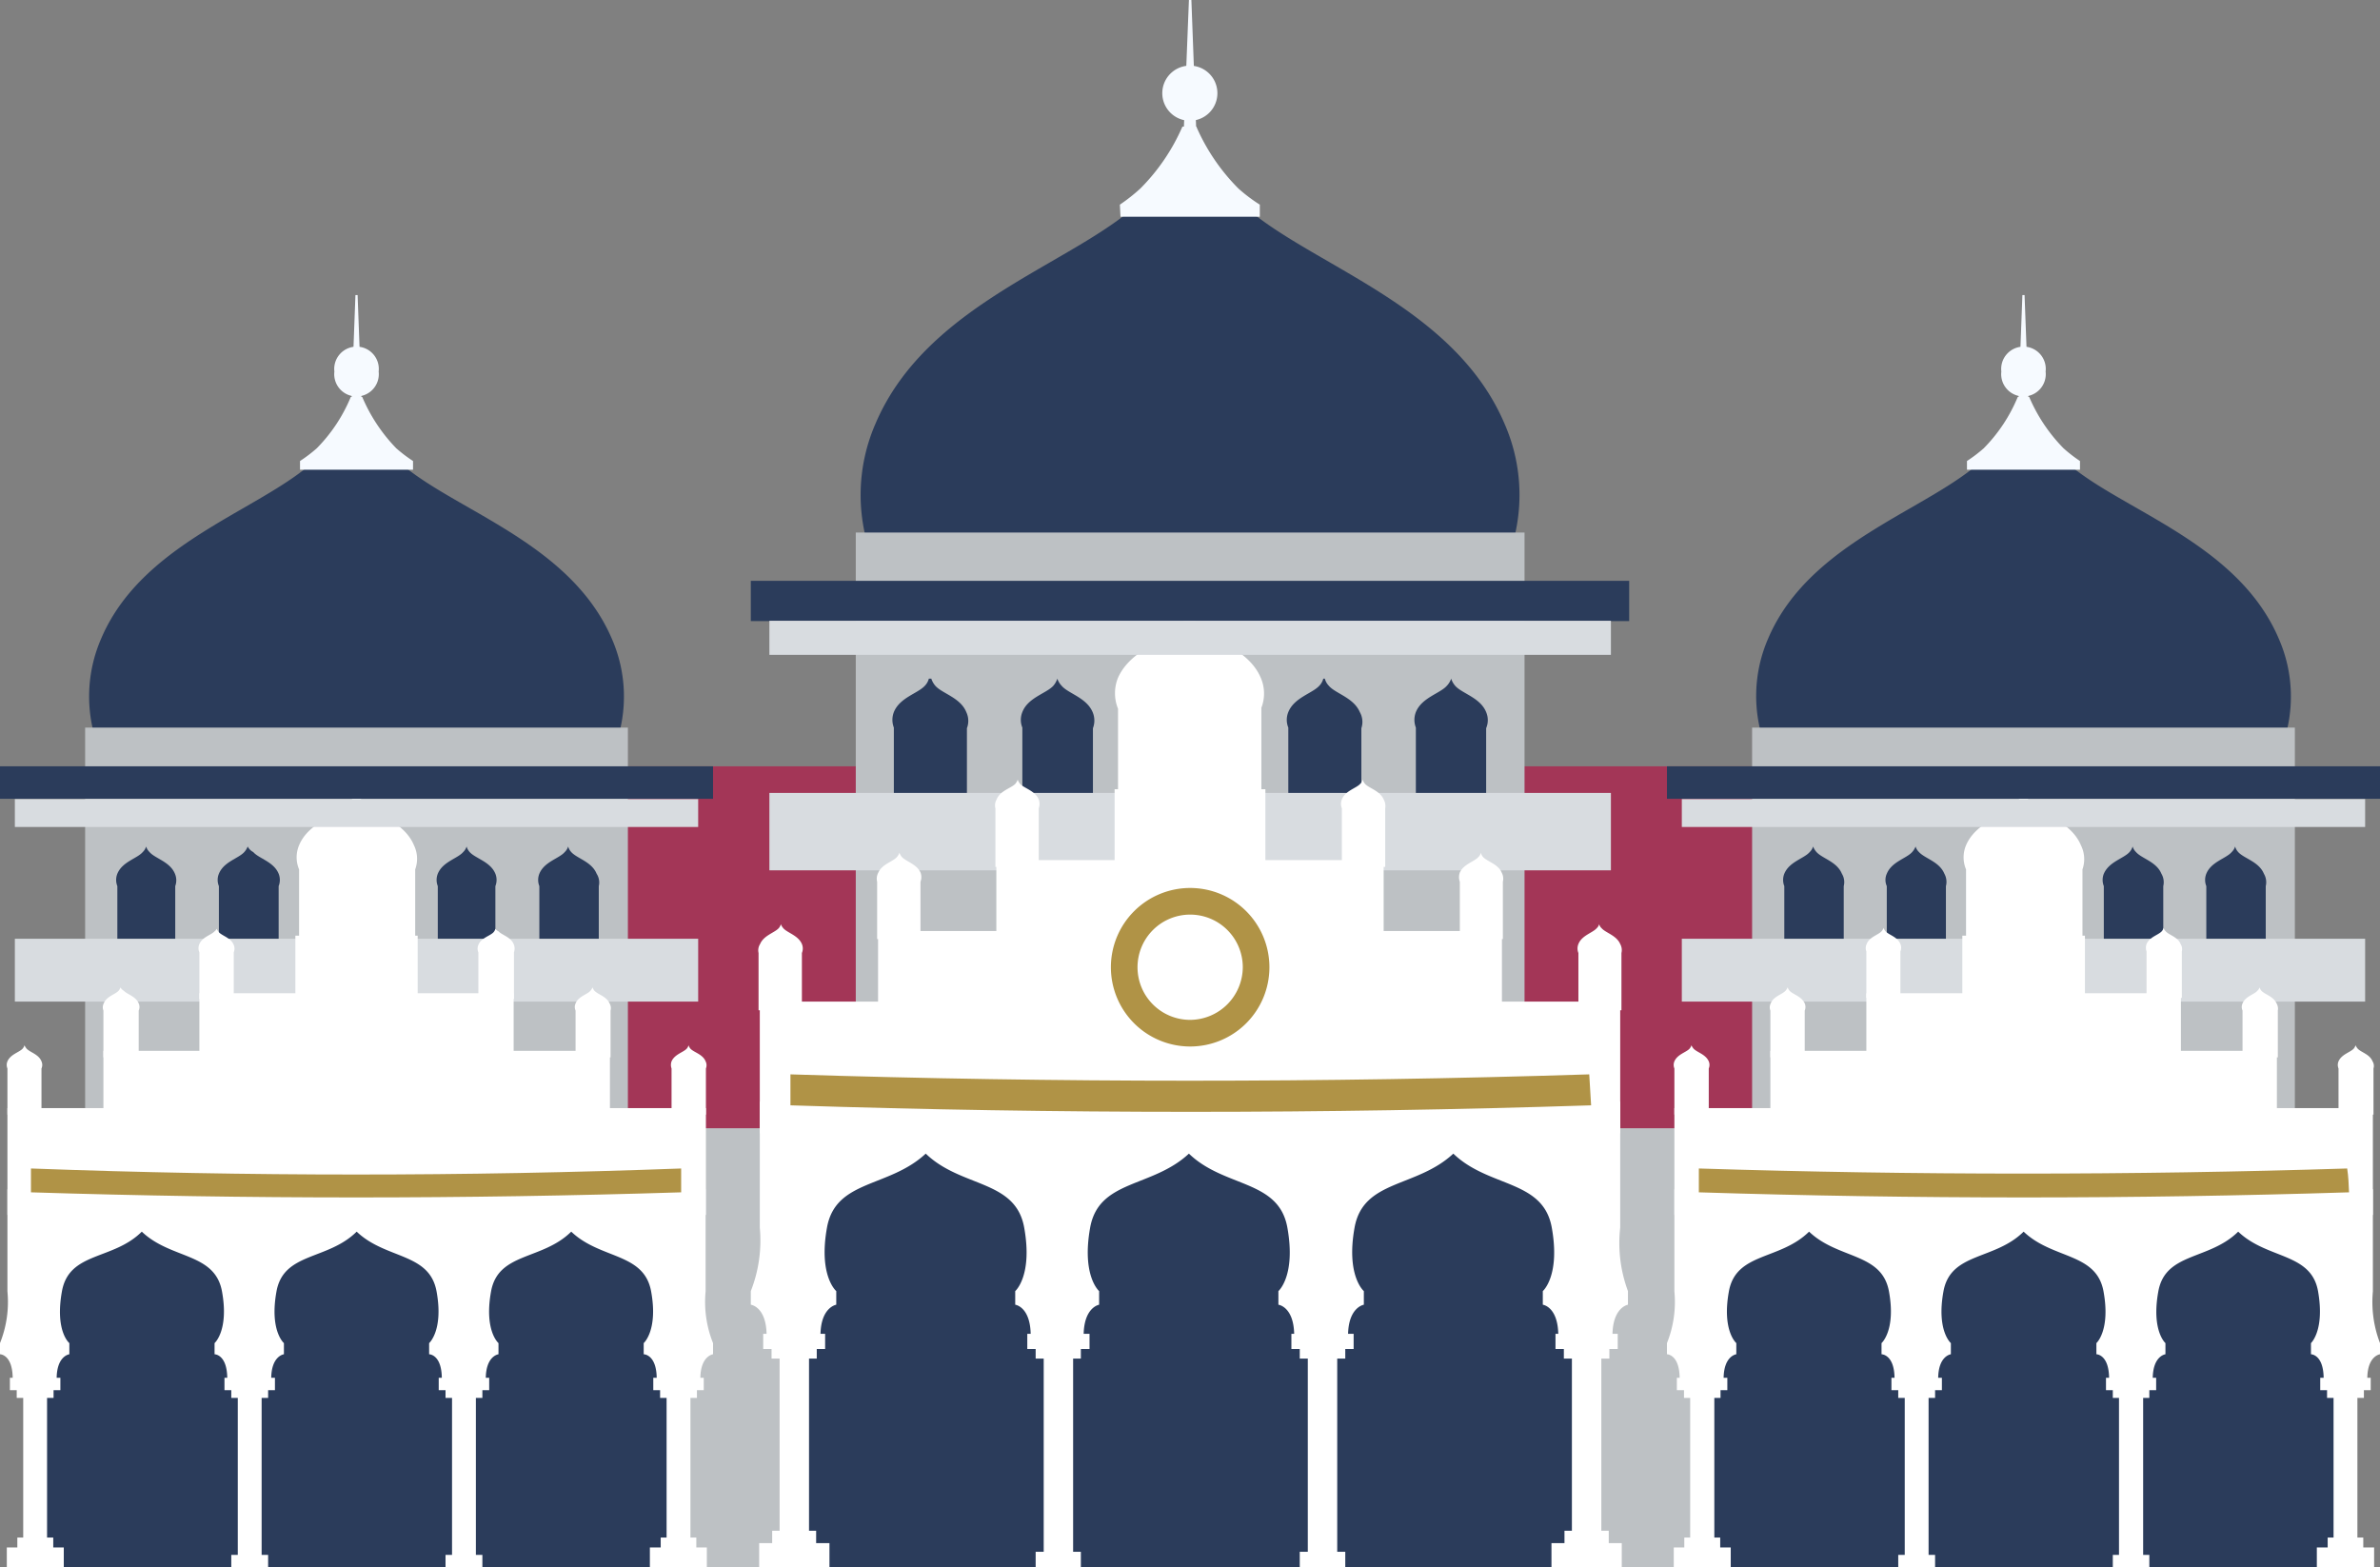 <svg xmlns="http://www.w3.org/2000/svg" viewBox="0 0 76.87 50.62"><rect x="0" y="0" width="76.87" height="50.62" fill="#808080" stroke="none"/><defs><style>.cls-1{fill:#bdc1c4;}.cls-2{fill:#a33657;}.cls-3{fill:#2b3c5b;}.cls-4{fill:#f6faff;}.cls-5{fill:#d8dce0;}.cls-6{fill:#fff;}.cls-7{fill:#b09346;}</style></defs><g id="Layer_2" data-name="Layer 2"><g id="OBJECTS"><rect class="cls-1" x="14.48" y="35.7" width="47.91" height="14.92"/><rect class="cls-2" x="14.48" y="24.75" width="47.91" height="11.69"/><rect class="cls-3" x="25.52" y="35.23" width="25.84" height="15.39"/><path class="cls-3" d="M48.6,13.7c-1.73-4.09-6.84-5.26-8.82-7.44a5,5,0,0,1-1.15-2h-.38a5.09,5.09,0,0,1-1.16,2c-2,2.18-7.09,3.35-8.82,7.44A5.76,5.76,0,0,0,28.16,18H48.71A5.71,5.71,0,0,0,48.6,13.7Z"/><path class="cls-4" d="M36.19,7h4.5V6.61A5.17,5.17,0,0,1,40,6.09a6.49,6.49,0,0,1-1.36-2h-.45a6.49,6.49,0,0,1-1.36,2,5.82,5.82,0,0,1-.66.52Z"/><path class="cls-4" d="M39.32,3a.89.89,0,1,1-.88-.88A.89.89,0,0,1,39.32,3Z"/><polygon class="cls-4" points="38.48 0 38.44 0 38.44 0 38.4 0 38.23 4.3 38.44 4.3 38.44 4.3 38.64 4.3 38.48 0"/><rect class="cls-1" x="27.64" y="17.2" width="21.6" height="15.95"/><path class="cls-3" d="M43.92,23c-.2-.47-.79-.6-1-.85a.52.52,0,0,1-.13-.23h-.05a.52.52,0,0,1-.13.23c-.23.25-.81.38-1,.85a.66.66,0,0,0,0,.5v3.34h2.36V23.52A.64.64,0,0,0,43.92,23Z"/><path class="cls-3" d="M48,23c-.19-.47-.78-.6-1-.85a.68.68,0,0,1-.13-.23h0a.62.62,0,0,1-.14.23c-.22.25-.81.38-1,.85a.69.69,0,0,0,0,.5v3.34H48V23.52A.66.66,0,0,0,48,23Z"/><path class="cls-3" d="M31.21,23c-.19-.47-.78-.6-1-.85a.68.68,0,0,1-.13-.23H30a.52.52,0,0,1-.13.23c-.23.25-.81.38-1,.85a.69.69,0,0,0,0,.5v3.34h2.36V23.52A.66.66,0,0,0,31.21,23Z"/><path class="cls-3" d="M35.29,23c-.2-.47-.79-.6-1-.85a.62.62,0,0,1-.14-.23h0a.68.68,0,0,1-.13.23c-.23.25-.82.38-1,.85a.66.66,0,0,0,0,.5v3.34H35.3V23.52A.69.69,0,0,0,35.29,23Z"/><rect class="cls-5" x="24.85" y="25.61" width="27.18" height="2.5"/><path class="cls-6" d="M52.33,39.65V35.58H24.54v4.07a4.46,4.46,0,0,1-.29,2.05v.44s.51.06.51,1H26.5c0-.92.51-1,.51-1V41.7s-.58-.49-.3-2.05,2-1.28,3.19-2.39c1.15,1.11,2.9.83,3.18,2.39s-.29,2.05-.29,2.05v.44s.5.06.5,1H35c0-.92.5-1,.5-1V41.7s-.57-.49-.29-2.05,2-1.28,3.19-2.39c1.15,1.11,2.9.83,3.18,2.39s-.29,2.05-.29,2.05v.44s.51.06.51,1h1.74c0-.92.51-1,.51-1V41.7s-.58-.49-.3-2.05,2-1.28,3.19-2.39c1.15,1.11,2.9.83,3.18,2.39s-.29,2.05-.29,2.05v.44s.5.06.5,1h1.75c0-.92.5-1,.5-1V41.7A4.46,4.46,0,0,1,52.33,39.65Z"/><polygon class="cls-6" points="35.19 43.08 33.18 43.08 33.18 43.57 33.45 43.57 33.45 43.88 33.71 43.88 33.71 50.12 33.45 50.12 33.45 50.62 34.91 50.62 34.91 50.12 34.66 50.12 34.66 43.88 34.91 43.88 34.91 43.57 35.19 43.57 35.19 43.08"/><polygon class="cls-6" points="26.36 49.84 26.36 49.44 26.13 49.44 26.13 43.88 26.38 43.88 26.38 43.57 26.65 43.57 26.65 43.08 24.65 43.08 24.65 43.57 24.92 43.57 24.92 43.88 25.18 43.88 25.18 49.44 24.94 49.44 24.94 49.84 24.52 49.84 24.52 50.62 26.79 50.62 26.79 49.84 26.36 49.84"/><polygon class="cls-6" points="51.96 49.84 51.96 49.44 51.72 49.44 51.72 43.88 51.98 43.88 51.98 43.57 52.25 43.57 52.25 43.08 50.24 43.08 50.24 43.57 50.51 43.57 50.51 43.88 50.77 43.88 50.77 49.44 50.53 49.44 50.53 49.84 50.11 49.84 50.11 50.62 52.38 50.62 52.38 49.84 51.96 49.84"/><polygon class="cls-6" points="43.72 43.08 41.71 43.08 41.71 43.57 41.98 43.57 41.98 43.88 42.24 43.88 42.24 50.12 41.98 50.12 41.98 50.62 43.45 50.62 43.45 50.12 43.19 50.12 43.19 43.88 43.45 43.88 43.45 43.57 43.72 43.57 43.72 43.08"/><polygon class="cls-6" points="48.51 32.35 48.51 30.07 44.69 30.07 44.69 27.78 40.87 27.78 40.87 25.49 36 25.49 36 27.78 32.18 27.78 32.18 30.07 28.36 30.07 28.36 32.35 24.54 32.35 24.54 36.6 52.33 36.6 52.33 32.35 48.51 32.35"/><path class="cls-6" d="M40.72,21.89c-.39-.92-1.53-1.19-2-1.68a1,1,0,0,1-.26-.45h-.09a1,1,0,0,1-.26.45c-.44.49-1.59.76-2,1.68a1.33,1.33,0,0,0,0,1v3.45h4.63V22.86A1.27,1.27,0,0,0,40.72,21.89Z"/><path class="cls-6" d="M44.69,25.82c-.12-.28-.47-.36-.6-.5a.42.42,0,0,1-.08-.14h0a.27.27,0,0,1-.08.14c-.13.14-.48.22-.59.5a.38.38,0,0,0,0,.29V28h1.4V26.11A.44.44,0,0,0,44.69,25.82Z"/><path class="cls-6" d="M48.5,28.18c-.11-.27-.46-.35-.6-.5a.3.3,0,0,1-.07-.14h0a.27.27,0,0,1-.08.14c-.13.15-.48.23-.6.5a.44.44,0,0,0,0,.3v1.85h1.39V28.48A.41.41,0,0,0,48.5,28.18Z"/><path class="cls-6" d="M52.33,30.49c-.12-.28-.47-.36-.6-.51a.27.27,0,0,1-.08-.13h0a.27.27,0,0,1-.08.13c-.13.15-.48.23-.59.51a.38.38,0,0,0,0,.29v1.85h1.39V30.78A.4.4,0,0,0,52.33,30.49Z"/><path class="cls-6" d="M32.19,25.82c.11-.28.46-.36.6-.5a.42.42,0,0,0,.08-.14h0a.42.42,0,0,0,.08.14c.13.14.48.22.6.5a.44.44,0,0,1,0,.29V28h-1.4V26.11A.38.38,0,0,1,32.19,25.82Z"/><path class="cls-6" d="M28.37,28.18c.12-.27.47-.35.6-.5a.42.42,0,0,0,.08-.14h0a.42.42,0,0,0,.08.14c.14.15.48.23.6.5a.41.41,0,0,1,0,.3v1.85h-1.4V28.48A.41.41,0,0,1,28.37,28.18Z"/><path class="cls-6" d="M24.55,30.49c.12-.28.46-.36.6-.51a.3.3,0,0,0,.07-.13h0a.44.44,0,0,0,.08.13c.13.15.48.23.6.51a.38.38,0,0,1,0,.29v1.85h-1.4V30.78A.38.38,0,0,1,24.55,30.49Z"/><path class="cls-7" d="M38.44,28.68A2.56,2.56,0,1,0,41,31.24,2.56,2.56,0,0,0,38.44,28.68Zm0,4.26a1.7,1.7,0,1,1,1.7-1.7A1.71,1.71,0,0,1,38.44,32.94Z"/><rect class="cls-3" x="24.25" y="18.76" width="28.37" height="1.3"/><rect class="cls-5" x="24.85" y="20.05" width="27.18" height="1.1"/><path class="cls-7" d="M51.39,35.7q-12.93.42-25.86,0l0-1q12.9.41,25.8,0Z"/><rect class="cls-3" x="54.91" y="37.74" width="20.94" height="12.88"/><path class="cls-3" d="M73.61,20.65c-1.4-3.32-5.55-4.27-7.16-6A4.06,4.06,0,0,1,65.51,13H65.2a4.11,4.11,0,0,1-.93,1.62c-1.61,1.77-5.76,2.72-7.16,6a4.65,4.65,0,0,0-.09,3.5H73.7A4.65,4.65,0,0,0,73.61,20.65Z"/><path class="cls-4" d="M63.53,15.17h3.65v-.28a4.62,4.62,0,0,1-.53-.41,5.33,5.33,0,0,1-1.11-1.66h-.37a5.16,5.16,0,0,1-1.1,1.66,4.77,4.77,0,0,1-.54.41Z"/><path class="cls-4" d="M66.07,12a.72.72,0,1,1-1.43,0,.72.72,0,1,1,1.43,0Z"/><polygon class="cls-4" points="65.39 9.53 65.36 9.53 65.36 9.53 65.32 9.53 65.19 13.02 65.36 13.02 65.36 13.02 65.52 13.02 65.39 9.53"/><rect class="cls-1" x="56.59" y="23.5" width="17.53" height="12.95"/><path class="cls-3" d="M69.81,28.22c-.16-.39-.64-.49-.82-.7a.41.41,0,0,1-.11-.18h0a.45.45,0,0,1-.1.18c-.19.21-.66.31-.83.7a.54.54,0,0,0,0,.4v2.71h1.92V28.62A.54.54,0,0,0,69.81,28.22Z"/><path class="cls-3" d="M73.12,28.22c-.16-.39-.64-.49-.83-.7a.45.45,0,0,1-.1-.18h0a.41.41,0,0,1-.11.18c-.18.21-.66.31-.82.7a.54.54,0,0,0,0,.4v2.71h1.92V28.62A.54.54,0,0,0,73.12,28.22Z"/><path class="cls-3" d="M59.49,28.22c-.16-.39-.63-.49-.82-.7a.58.58,0,0,1-.11-.18h0a.41.41,0,0,1-.11.18c-.18.21-.66.31-.82.7a.54.54,0,0,0,0,.4v2.71h1.92V28.62A.52.52,0,0,0,59.49,28.22Z"/><path class="cls-3" d="M62.8,28.22c-.16-.39-.63-.49-.82-.7a.41.41,0,0,1-.11-.18h0a.58.58,0,0,1-.11.18c-.19.21-.66.31-.82.7a.49.49,0,0,0,0,.4v2.71h1.91V28.62A.54.54,0,0,0,62.8,28.22Z"/><rect class="cls-5" x="54.32" y="30.32" width="22.07" height="2.03"/><path class="cls-6" d="M76.64,41.71v-3.3H54.08v3.3a3.57,3.57,0,0,1-.24,1.67v.36s.41,0,.41.79h1.42c0-.74.41-.79.41-.79v-.36s-.47-.4-.24-1.67,1.65-1,2.59-1.93c.94.9,2.35.67,2.58,1.93s-.24,1.67-.24,1.67v.36s.42,0,.42.79H62.6c0-.74.41-.79.41-.79v-.36s-.47-.4-.24-1.67,1.65-1,2.59-1.93c.94.9,2.35.67,2.58,1.93s-.23,1.67-.23,1.67v.36s.41,0,.41.79h1.41c0-.74.41-.79.41-.79v-.36s-.46-.4-.23-1.67,1.64-1,2.58-1.93c.94.9,2.36.67,2.58,1.93s-.23,1.67-.23,1.67v.36s.41,0,.41.79h1.41c0-.74.41-.79.41-.79v-.36A3.71,3.71,0,0,1,76.64,41.71Z"/><polygon class="cls-6" points="62.72 44.5 61.09 44.5 61.09 44.9 61.31 44.9 61.31 45.15 61.52 45.15 61.52 50.22 61.31 50.22 61.31 50.62 62.5 50.62 62.5 50.22 62.29 50.22 62.29 45.15 62.5 45.15 62.5 44.9 62.72 44.9 62.72 44.5"/><polygon class="cls-6" points="55.56 49.98 55.56 49.66 55.37 49.66 55.37 45.15 55.57 45.15 55.57 44.9 55.79 44.9 55.79 44.5 54.16 44.5 54.16 44.9 54.39 44.9 54.39 45.15 54.59 45.15 54.59 49.66 54.4 49.66 54.4 49.98 54.06 49.98 54.06 50.62 55.9 50.62 55.9 49.98 55.56 49.98"/><polygon class="cls-6" points="76.33 49.98 76.33 49.66 76.14 49.66 76.14 45.15 76.35 45.15 76.35 44.9 76.57 44.9 76.57 44.5 74.94 44.5 74.94 44.9 75.16 44.9 75.16 45.15 75.37 45.15 75.37 49.66 75.18 49.66 75.18 49.98 74.83 49.98 74.83 50.62 76.68 50.62 76.68 49.98 76.33 49.98"/><polygon class="cls-6" points="69.64 44.5 68.02 44.5 68.02 44.9 68.24 44.9 68.24 45.15 68.44 45.15 68.44 50.22 68.24 50.22 68.24 50.62 69.42 50.62 69.42 50.22 69.22 50.22 69.22 45.15 69.42 45.15 69.42 44.9 69.64 44.9 69.64 44.5"/><polygon class="cls-6" points="73.54 35.79 73.54 33.94 70.44 33.94 70.44 32.08 67.34 32.08 67.34 30.22 63.38 30.22 63.38 32.08 60.28 32.08 60.28 33.94 57.18 33.94 57.18 35.79 54.08 35.79 54.08 39.24 76.64 39.24 76.64 35.79 73.54 35.79"/><path class="cls-6" d="M67.21,27.3c-.31-.75-1.25-1-1.61-1.36a1.1,1.1,0,0,1-.21-.37h-.07a.92.92,0,0,1-.21.37c-.36.4-1.29.61-1.61,1.36a1,1,0,0,0,0,.78v2.81h3.76V28.08A1,1,0,0,0,67.21,27.3Z"/><path class="cls-6" d="M70.43,30.49c-.09-.23-.38-.29-.48-.41a.24.24,0,0,1-.07-.11h0a.28.28,0,0,1-.06.11c-.11.12-.39.18-.49.41a.37.37,0,0,0,0,.24v1.5h1.14v-1.5A.31.31,0,0,0,70.43,30.49Z"/><path class="cls-6" d="M73.53,32.41c-.1-.23-.38-.29-.49-.41a.28.28,0,0,1-.06-.11h0a.24.24,0,0,1-.07.11c-.1.12-.39.18-.48.41a.28.28,0,0,0,0,.23v1.51h1.14V32.64A.34.34,0,0,0,73.53,32.41Z"/><path class="cls-6" d="M76.63,34.28c-.09-.23-.37-.29-.48-.41a.46.46,0,0,1-.07-.11h0a.28.28,0,0,1-.06.11c-.11.12-.39.18-.49.41a.3.3,0,0,0,0,.23V36h1.13V34.51A.28.28,0,0,0,76.63,34.28Z"/><path class="cls-6" d="M60.29,30.49c.09-.23.37-.29.48-.41a.46.46,0,0,0,.07-.11h0a.28.28,0,0,0,.06.11c.11.12.39.18.48.41a.31.31,0,0,1,0,.24v1.5H60.28v-1.5A.31.31,0,0,1,60.29,30.49Z"/><path class="cls-6" d="M57.19,32.41c.09-.23.37-.29.48-.41a.46.46,0,0,0,.07-.11h0a.28.28,0,0,0,.06.11c.11.12.39.18.49.41a.3.3,0,0,1,0,.23v1.51H57.18V32.64A.28.28,0,0,1,57.19,32.41Z"/><path class="cls-6" d="M54.08,34.28c.1-.23.38-.29.49-.41a.28.28,0,0,0,.06-.11h0a.46.46,0,0,0,.07.11c.11.12.39.18.49.41a.3.3,0,0,1,0,.23V36H54.08V34.51A.3.3,0,0,1,54.08,34.28Z"/><rect class="cls-3" x="53.84" y="24.75" width="23.03" height="1.05"/><rect class="cls-5" x="54.32" y="25.81" width="22.07" height="0.9"/><path class="cls-7" d="M75.87,38.51q-10.49.33-21,0l0-.77q10.46.33,20.94,0C75.85,38,75.86,38.25,75.87,38.51Z"/><rect class="cls-3" x="1.07" y="37.74" width="20.94" height="12.88"/><path class="cls-3" d="M19.77,20.65c-1.41-3.32-5.56-4.27-7.16-6A4.06,4.06,0,0,1,11.67,13h-.31a4.06,4.06,0,0,1-.94,1.62c-1.6,1.77-5.75,2.72-7.15,6a4.68,4.68,0,0,0-.1,3.5H19.86A4.65,4.65,0,0,0,19.77,20.65Z"/><path class="cls-4" d="M9.69,15.17h3.65v-.28a4.77,4.77,0,0,1-.54-.41,5.39,5.39,0,0,1-1.1-1.66h-.37a5.16,5.16,0,0,1-1.1,1.66,4.77,4.77,0,0,1-.54.41Z"/><path class="cls-4" d="M12.23,12a.72.72,0,1,1-1.43,0,.72.72,0,1,1,1.43,0Z"/><polygon class="cls-4" points="11.55 9.53 11.52 9.53 11.52 9.53 11.48 9.53 11.35 13.02 11.52 13.02 11.52 13.02 11.68 13.02 11.55 9.53"/><rect class="cls-1" x="2.75" y="23.5" width="17.53" height="12.95"/><path class="cls-3" d="M16,28.22c-.16-.39-.64-.49-.83-.7a.45.45,0,0,1-.1-.18h0a.41.41,0,0,1-.11.18c-.18.21-.66.31-.82.7a.54.54,0,0,0,0,.4v2.71H16V28.62A.54.54,0,0,0,16,28.22Z"/><path class="cls-3" d="M19.27,28.22c-.16-.39-.63-.49-.82-.7a.45.45,0,0,1-.1-.18h0a.41.41,0,0,1-.11.18c-.18.21-.66.31-.82.7a.54.54,0,0,0,0,.4v2.71h1.92V28.62A.52.52,0,0,0,19.27,28.22Z"/><path class="cls-3" d="M5.65,28.22c-.16-.39-.64-.49-.82-.7a.41.41,0,0,1-.11-.18h0a.41.41,0,0,1-.11.18c-.18.21-.66.31-.82.7a.54.54,0,0,0,0,.4v2.71H5.66V28.62A.54.54,0,0,0,5.65,28.22Z"/><path class="cls-3" d="M9,28.22c-.16-.39-.64-.49-.82-.7A.41.41,0,0,1,8,27.34H8a.58.58,0,0,1-.11.18c-.19.21-.66.31-.82.7a.52.52,0,0,0,0,.4v2.71H9V28.62A.54.54,0,0,0,9,28.22Z"/><rect class="cls-5" x="0.48" y="30.32" width="22.07" height="2.03"/><path class="cls-6" d="M22.79,41.71v-3.3H.24v3.3A3.57,3.57,0,0,1,0,43.38v.36s.41,0,.41.79H1.83c0-.74.41-.79.41-.79v-.36S1.77,43,2,41.71s1.65-1,2.58-1.93c.94.9,2.36.67,2.59,1.93s-.24,1.67-.24,1.67v.36s.41,0,.41.79H8.76c0-.74.41-.79.41-.79v-.36s-.47-.4-.24-1.67,1.65-1,2.59-1.93c.94.9,2.35.67,2.58,1.93s-.24,1.67-.24,1.67v.36s.41,0,.41.79h1.42c0-.74.41-.79.41-.79v-.36s-.47-.4-.24-1.67,1.65-1,2.59-1.93c.94.9,2.35.67,2.58,1.93s-.24,1.67-.24,1.67v.36s.42,0,.42.79h1.41c0-.74.41-.79.41-.79v-.36A3.57,3.57,0,0,1,22.79,41.71Z"/><polygon class="cls-6" points="8.88 44.5 7.25 44.5 7.25 44.9 7.47 44.9 7.47 45.15 7.68 45.15 7.68 50.22 7.47 50.22 7.47 50.62 8.66 50.62 8.66 50.22 8.45 50.22 8.45 45.15 8.66 45.15 8.66 44.9 8.88 44.9 8.88 44.5"/><polygon class="cls-6" points="1.72 49.98 1.72 49.66 1.52 49.66 1.52 45.15 1.73 45.15 1.73 44.9 1.95 44.9 1.95 44.5 0.32 44.5 0.32 44.9 0.54 44.9 0.54 45.15 0.75 45.15 0.75 49.66 0.56 49.66 0.56 49.98 0.22 49.98 0.22 50.62 2.06 50.62 2.06 49.98 1.72 49.98"/><polygon class="cls-6" points="22.49 49.98 22.49 49.66 22.3 49.66 22.3 45.15 22.51 45.15 22.51 44.9 22.73 44.9 22.73 44.5 21.1 44.5 21.1 44.9 21.32 44.9 21.32 45.15 21.53 45.15 21.53 49.66 21.34 49.66 21.34 49.98 20.99 49.98 20.99 50.62 22.83 50.62 22.83 49.98 22.49 49.98"/><polygon class="cls-6" points="15.8 44.5 14.17 44.5 14.17 44.9 14.39 44.9 14.39 45.15 14.6 45.15 14.6 50.22 14.39 50.22 14.39 50.62 15.58 50.62 15.58 50.22 15.37 50.22 15.37 45.15 15.58 45.15 15.58 44.9 15.8 44.9 15.8 44.5"/><polygon class="cls-6" points="19.7 35.79 19.7 33.94 16.59 33.94 16.59 32.08 13.49 32.08 13.49 30.22 9.54 30.22 9.54 32.08 6.44 32.08 6.44 33.94 3.34 33.94 3.34 35.79 0.24 35.79 0.24 39.24 22.8 39.24 22.8 35.79 19.7 35.79"/><path class="cls-6" d="M13.37,27.3c-.31-.75-1.25-1-1.61-1.36a.92.92,0,0,1-.21-.37h-.07a.92.92,0,0,1-.21.37c-.36.4-1.3.61-1.61,1.36a1,1,0,0,0,0,.78v2.81h3.75V28.08A1,1,0,0,0,13.37,27.3Z"/><path class="cls-6" d="M16.59,30.49c-.1-.23-.38-.29-.49-.41A.28.28,0,0,1,16,30h0a.28.28,0,0,1-.06.11c-.11.12-.4.18-.49.41a.31.31,0,0,0,0,.24v1.5H16.6v-1.5A.37.37,0,0,0,16.59,30.49Z"/><path class="cls-6" d="M19.69,32.41c-.1-.23-.38-.29-.49-.41a.28.28,0,0,1-.06-.11h0a.46.46,0,0,1-.07.11c-.1.12-.39.18-.48.41a.28.28,0,0,0,0,.23v1.51h1.13V32.64A.3.3,0,0,0,19.69,32.41Z"/><path class="cls-6" d="M22.79,34.28c-.09-.23-.38-.29-.49-.41a.28.28,0,0,1-.06-.11h0a.28.28,0,0,1-.06.11c-.11.12-.39.18-.49.41a.34.34,0,0,0,0,.23V36H22.8V34.51A.28.28,0,0,0,22.79,34.28Z"/><path class="cls-6" d="M6.44,30.49c.1-.23.38-.29.49-.41A.28.28,0,0,0,7,30H7a.46.46,0,0,0,.07.11c.11.12.39.18.48.41a.31.31,0,0,1,0,.24v1.5H6.44v-1.5A.33.33,0,0,1,6.44,30.49Z"/><path class="cls-6" d="M3.35,32.41c.09-.23.37-.29.48-.41a.28.28,0,0,0,.06-.11h0A.28.28,0,0,0,4,32c.11.12.39.18.48.41a.28.28,0,0,1,0,.23v1.51H3.34V32.64A.28.28,0,0,1,3.35,32.41Z"/><path class="cls-6" d="M.24,34.28c.1-.23.38-.29.49-.41a.28.28,0,0,0,.06-.11h0a.46.46,0,0,0,.07.11c.11.12.39.18.48.41a.28.28,0,0,1,0,.23V36H.24V34.51A.3.3,0,0,1,.24,34.28Z"/><rect class="cls-3" y="24.75" width="23.03" height="1.05"/><rect class="cls-5" x="0.48" y="25.81" width="22.07" height="0.9"/><path class="cls-7" d="M22,38.51q-10.49.33-21,0l0-.77C8,38,15,38,22,37.74Z"/></g></g></svg>